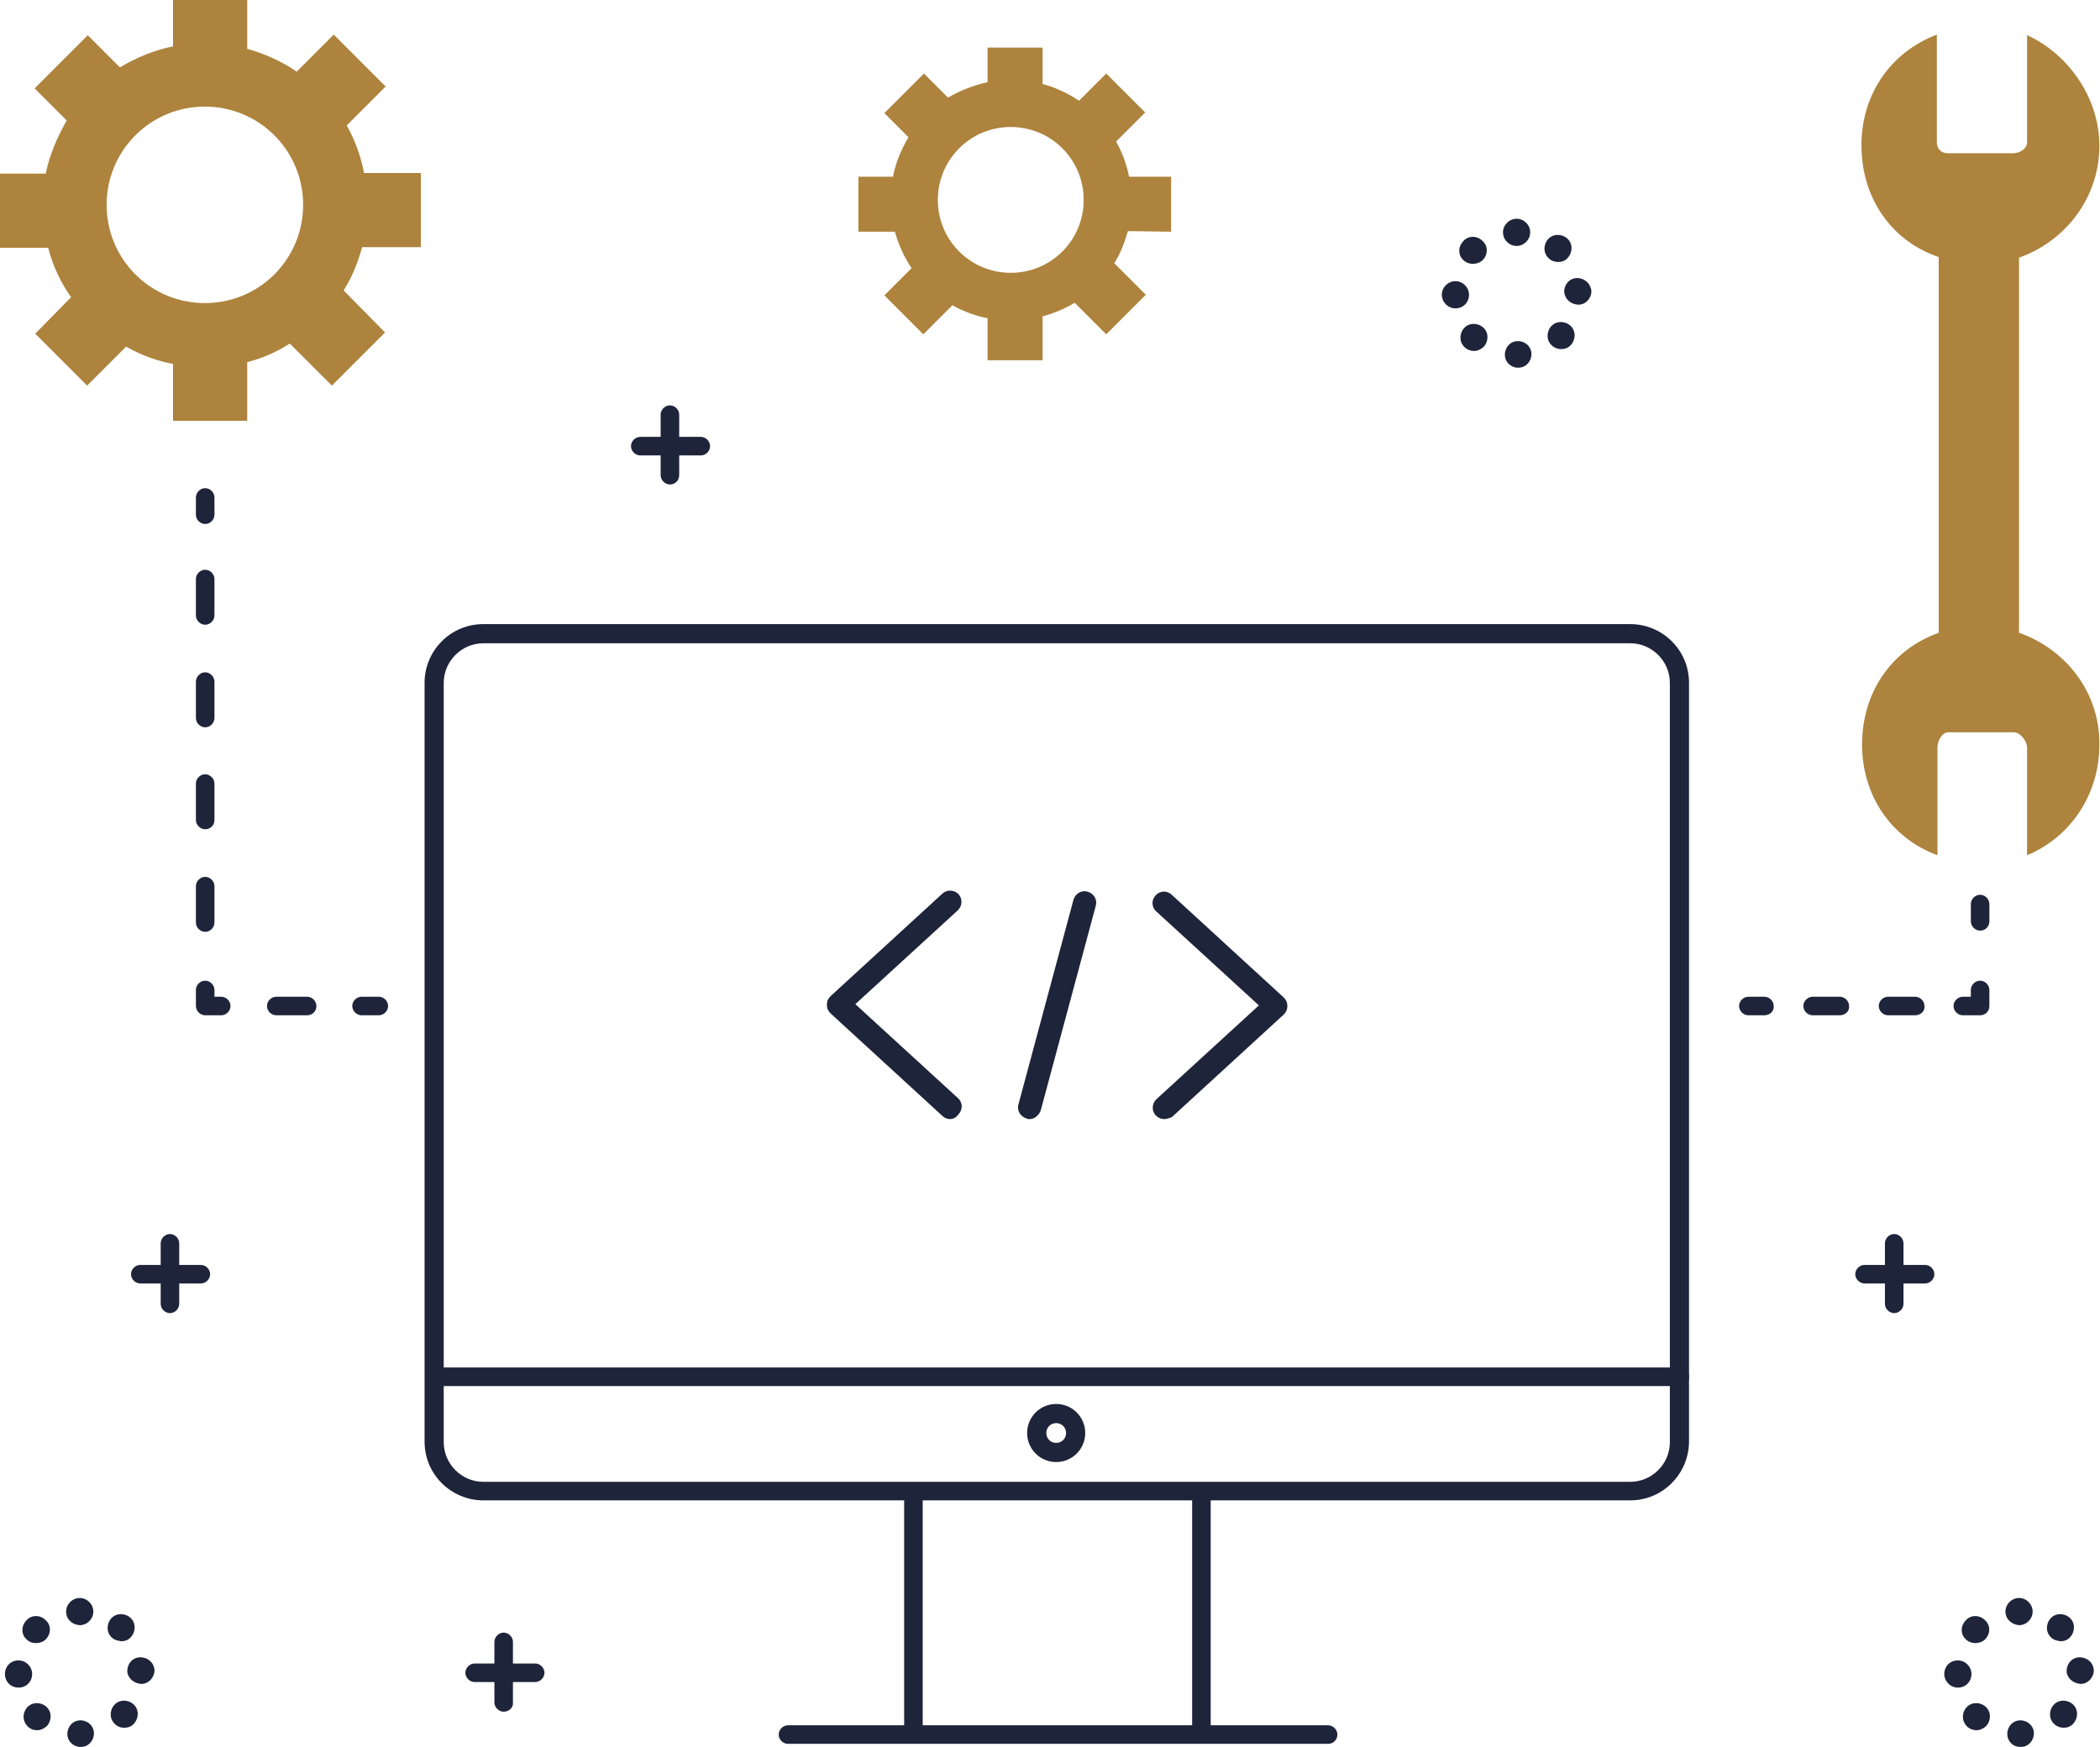 <?xml version="1.0" encoding="utf-8"?>
<!-- Generator: Adobe Illustrator 26.2.1, SVG Export Plug-In . SVG Version: 6.00 Build 0)  -->
<svg version="1.1" id="Layer_1" xmlns="http://www.w3.org/2000/svg" xmlns:xlink="http://www.w3.org/1999/xlink" x="0px" y="0px"
	 viewBox="0 0 339.8 282.7" style="enable-background:new 0 0 339.8 282.7;" xml:space="preserve">
<style type="text/css">
	.st0{fill:#AD833D;}
	.st1{fill:#1E243A;}
</style>
<g>
	<g>
		<path class="st0" d="M326.7,102.4V41.7c7.6-2.7,13-9.8,13-18.1c0-8.1-5.4-15.1-11.7-17.9V23c0,1.1-1.2,1.8-2.3,1.8h-10.5
			c-1.1,0-1.8-0.7-1.8-1.8V5.6c-7.6,2.9-12.2,9.8-12.2,17.9c0,8.3,4.6,15.4,12.5,18.1v60.8c-7.8,2.8-12.4,9.8-12.4,18.1
			c0,8.1,4.6,15.1,12.2,17.9V121c0-1.1,0.7-2.5,1.8-2.5h10.5c1.1,0,2.2,1.4,2.2,2.5v17.4c7-2.9,11.7-9.8,11.7-17.9
			C339.8,112.2,334.4,105.1,326.7,102.4z"/>
	</g>
	<g>
		<line class="st0" x1="313.7" y1="41.6" x2="313.7" y2="36.6"/>
	</g>
	<g>
		<line class="st0" x1="326.7" y1="41.6" x2="326.7" y2="36.6"/>
	</g>
	<g>
		<line class="st0" x1="313.7" y1="107.9" x2="313.7" y2="102.4"/>
	</g>
	<g>
		<line class="st0" x1="326.7" y1="107.9" x2="326.7" y2="102.4"/>
	</g>
</g>
<g>
	<path class="st0" d="M189.5,37.5l0-8.9l-6.8,0c-0.4-2-1.1-3.9-2.1-5.7l4.7-4.7l-6.3-6.3l-4.4,4.4c-1.8-1.2-3.9-2.2-5.9-2.7l0-5.9
		l-8.9,0l0,5.6c-2.2,0.5-4.4,1.3-6.4,2.5l-3.9-3.9l-6.4,6.4l3.9,3.9c-1.1,1.9-2.1,4.1-2.5,6.4l-5.6,0l0,8.9l5.9,0
		c0.6,2.1,1.5,4.1,2.7,5.9l-4.4,4.4l6.3,6.3l4.7-4.7c1.8,1,3.7,1.7,5.7,2.1l0,6.8l8.9,0l0-7.1c1.8-0.5,3.5-1.2,5.2-2.2l5.1,5.1
		l6.4-6.4l-5.1-5.1c1-1.6,1.7-3.4,2.2-5.2L189.5,37.5z M171.9,40.7c-4.6,4.6-12.1,4.6-16.7,0c-4.6-4.6-4.6-12.1,0-16.7
		c4.6-4.6,12.1-4.6,16.7,0C176.5,28.6,176.5,36.1,171.9,40.7z"/>
</g>
<g>
	<path class="st0" d="M68.1,40l0-12l-9.2,0c-0.5-2.7-1.4-5.2-2.8-7.7l6.3-6.3l-8.4-8.4L48,11.6c-2.4-1.7-5.2-2.9-8-3.7l0-7.9l-12,0
		l0,7.5c-3,0.6-5.9,1.8-8.6,3.4l-5.2-5.2l-8.6,8.6l5.2,5.2c-1.5,2.6-2.8,5.6-3.4,8.6l-7.5,0l0,12l7.9,0c0.7,2.8,2,5.6,3.7,8L5.7,54
		l8.4,8.4l6.3-6.3c2.5,1.4,5,2.3,7.6,2.8l0,9.2l12,0l0-9.5c2.4-0.6,4.7-1.6,6.9-3l6.8,6.8l8.6-8.6L55.6,47c1.4-2.2,2.3-4.5,3-7
		L68.1,40z M44.4,44.4c-6.2,6.2-16.3,6.2-22.5,0c-6.2-6.2-6.2-16.3,0-22.5c6.2-6.2,16.3-6.2,22.5,0C50.6,28.1,50.6,38.2,44.4,44.4z"
		/>
</g>
<g>
	<g>
		<g>
			<g>
				<path class="st1" d="M271.8,224.3H70.4c-0.8,0-1.5-0.7-1.5-1.5c0-0.8,0.7-1.5,1.5-1.5h201.4c0.8,0,1.5,0.7,1.5,1.5
					C273.3,223.6,272.7,224.3,271.8,224.3z"/>
			</g>
			<g>
				<path class="st1" d="M147.8,281.4c-0.8,0-1.5-0.7-1.5-1.5v-37.9c0-0.8,0.7-1.5,1.5-1.5c0.8,0,1.5,0.7,1.5,1.5v37.9
					C149.3,280.7,148.6,281.4,147.8,281.4z"/>
			</g>
			<g>
				<path class="st1" d="M194.4,281.4c-0.8,0-1.5-0.7-1.5-1.5v-37.9c0-0.8,0.7-1.5,1.5-1.5c0.8,0,1.5,0.7,1.5,1.5v37.9
					C196,280.7,195.3,281.4,194.4,281.4z"/>
			</g>
			<g>
				<path class="st1" d="M214.9,282.2h-87.4c-0.8,0-1.5-0.7-1.5-1.5s0.7-1.5,1.5-1.5h87.4c0.8,0,1.5,0.7,1.5,1.5
					S215.8,282.2,214.9,282.2z"/>
			</g>
			<g>
				<path class="st1" d="M170.9,236.6c-2.6,0-4.7-2.1-4.7-4.7c0-2.6,2.1-4.7,4.7-4.7c2.6,0,4.7,2.1,4.7,4.7
					C175.6,234.5,173.5,236.6,170.9,236.6z M170.9,230.3c-0.9,0-1.6,0.7-1.6,1.6c0,0.9,0.7,1.6,1.6,1.6c0.9,0,1.6-0.7,1.6-1.6
					C172.5,231,171.8,230.3,170.9,230.3z"/>
			</g>
		</g>
	</g>
	<g>
		<path class="st1" d="M263.8,242.8H78.2c-5.2,0-9.5-4.2-9.5-9.5V110.5c0-5.2,4.2-9.5,9.5-9.5h185.6c5.2,0,9.5,4.2,9.5,9.5v122.9
			C273.2,238.6,269,242.8,263.8,242.8z M78.2,104.1c-3.5,0-6.4,2.9-6.4,6.4v122.9c0,3.5,2.9,6.4,6.4,6.4h185.6
			c3.5,0,6.4-2.9,6.4-6.4V110.5c0-3.5-2.9-6.4-6.4-6.4H78.2z"/>
	</g>
</g>
<g>
	<g>
		<path class="st1" d="M27.5,212.5c-0.8,0-1.5-0.7-1.5-1.5v-9.8c0-0.8,0.7-1.5,1.5-1.5c0.8,0,1.5,0.7,1.5,1.5v9.8
			C29,211.8,28.3,212.5,27.5,212.5z"/>
	</g>
	<g>
		<path class="st1" d="M32.5,207.7h-9.8c-0.8,0-1.5-0.7-1.5-1.5c0-0.8,0.7-1.5,1.5-1.5h9.8c0.8,0,1.5,0.7,1.5,1.5
			C34,207,33.3,207.7,32.5,207.7z"/>
	</g>
</g>
<g>
	<g>
		<path class="st1" d="M108.4,78.4c-0.8,0-1.5-0.7-1.5-1.5v-9.8c0-0.8,0.7-1.5,1.5-1.5c0.8,0,1.5,0.7,1.5,1.5v9.8
			C109.9,77.8,109.2,78.4,108.4,78.4z"/>
	</g>
	<g>
		<path class="st1" d="M113.4,73.7h-9.8c-0.8,0-1.5-0.7-1.5-1.5s0.7-1.5,1.5-1.5h9.8c0.8,0,1.5,0.7,1.5,1.5S114.2,73.7,113.4,73.7z"
			/>
	</g>
</g>
<g>
	<g>
		<path class="st1" d="M306.5,212.5c-0.8,0-1.5-0.7-1.5-1.5v-9.8c0-0.8,0.7-1.5,1.5-1.5s1.5,0.7,1.5,1.5v9.8
			C308,211.8,307.3,212.5,306.5,212.5z"/>
	</g>
	<g>
		<path class="st1" d="M311.5,207.7h-9.8c-0.8,0-1.5-0.7-1.5-1.5c0-0.8,0.7-1.5,1.5-1.5h9.8c0.8,0,1.5,0.7,1.5,1.5
			C313,207,312.3,207.7,311.5,207.7z"/>
	</g>
</g>
<g>
	<g>
		<path class="st1" d="M81.5,277c-0.8,0-1.5-0.7-1.5-1.5v-9.8c0-0.8,0.7-1.5,1.5-1.5c0.8,0,1.5,0.7,1.5,1.5v9.8
			C83.1,276.3,82.4,277,81.5,277z"/>
	</g>
	<g>
		<path class="st1" d="M86.6,272.2h-9.8c-0.8,0-1.5-0.7-1.5-1.5c0-0.8,0.7-1.5,1.5-1.5h9.8c0.8,0,1.5,0.7,1.5,1.5
			C88.1,271.5,87.4,272.2,86.6,272.2z"/>
	</g>
</g>
<g>
	<path class="st1" d="M10.9,280.6c0-1.2,0.9-2.2,2.1-2.2l0,0c1.2,0,2.2,0.9,2.2,2.1l0,0c0,1.2-0.9,2.2-2.1,2.2l0,0c0,0,0,0-0.1,0
		l0,0C11.9,282.7,10.9,281.8,10.9,280.6z M4.5,279.4L4.5,279.4c-0.9-0.9-0.9-2.2-0.1-3.1l0,0c0.8-0.9,2.2-0.9,3.1-0.1l0,0l0,0l0,0
		c0.9,0.8,0.9,2.2,0.1,3.1l0,0c-0.4,0.4-1,0.7-1.6,0.7l0,0C5.4,280,4.9,279.8,4.5,279.4z M18.6,279c-0.9-0.8-0.9-2.2-0.1-3.1l0,0
		c0.8-0.9,2.2-0.9,3.1-0.1l0,0c0.9,0.8,0.9,2.2,0.1,3.1l0,0c-0.4,0.5-1,0.7-1.6,0.7l0,0C19.5,279.6,19,279.4,18.6,279z M0.8,270.9
		c0-1.2,0.9-2.2,2.2-2.2l0,0c1.2,0,2.2,1,2.2,2.2l0,0c0,1.2-0.9,2.2-2.2,2.2l0,0c0,0,0,0,0,0l0,0C1.7,273.1,0.8,272.1,0.8,270.9z
		 M20.6,270.4c0-1.2,0.9-2.2,2.1-2.2l0,0c1.2,0,2.2,0.8,2.3,2.1h0c0,1.1-0.9,2.2-2.1,2.2l0,0c0,0-0.1,0-0.1,0l0,0
		C21.6,272.4,20.6,271.5,20.6,270.4z M4.3,265.3c-0.9-0.8-0.9-2.2,0-3.1l0,0c0.8-0.9,2.2-0.9,3.1,0l0,0c0.9,0.8,0.9,2.2,0,3.1l0,0
		c-0.4,0.4-1,0.6-1.6,0.6l0,0C5.2,265.9,4.7,265.7,4.3,265.3z M18.1,265c-0.9-0.8-0.9-2.2-0.1-3.1l0,0c0.8-0.9,2.2-0.9,3.1-0.1l0,0
		c0.9,0.8,0.9,2.2,0.1,3.1l0,0c-0.4,0.5-1,0.7-1.6,0.7l0,0C19,265.5,18.5,265.4,18.1,265z M10.7,260.8c0-1.2,1-2.2,2.2-2.2l0,0
		c1.2,0,2.2,1,2.2,2.2l0,0c0,1.2-1,2.2-2.2,2.2l0,0C11.6,262.9,10.7,262,10.7,260.8z"/>
</g>
<g>
	<path class="st1" d="M243.5,57.4c0-1.2,0.9-2.2,2.1-2.2l0,0c1.2,0,2.2,0.9,2.2,2.1l0,0c0,1.2-0.9,2.2-2.1,2.2l0,0c0,0,0,0-0.1,0
		l0,0C244.5,59.5,243.5,58.6,243.5,57.4z M237,56.2c-0.9-0.8-0.9-2.2-0.1-3.1l0,0c0.8-0.9,2.2-0.9,3.1-0.1l0,0l0,0l0,0
		c0.9,0.8,0.9,2.2,0.1,3.1l0,0c-0.4,0.4-1,0.7-1.6,0.7l0,0C238,56.8,237.4,56.6,237,56.2z M251.1,55.9c-0.9-0.8-0.9-2.2-0.1-3.1l0,0
		c0.8-0.9,2.2-0.9,3.1-0.1l0,0c0.9,0.8,0.9,2.2,0.1,3.1l0,0c-0.4,0.5-1,0.7-1.6,0.7l0,0C252.1,56.5,251.5,56.3,251.1,55.9z
		 M233.3,47.7c0-1.2,1-2.2,2.2-2.2l0,0c1.2,0,2.2,1,2.2,2.2l0,0c0,1.2-0.9,2.2-2.2,2.2l0,0c0,0,0,0,0,0l0,0
		C234.3,49.9,233.3,48.9,233.3,47.7z M253.1,47.2c0-1.2,0.9-2.2,2.1-2.2l0,0c1.2,0,2.2,0.9,2.3,2.1l0,0c0,1.2-0.9,2.2-2.1,2.2l0,0
		c0,0-0.1,0-0.1,0l0,0C254.1,49.2,253.2,48.4,253.1,47.2z M236.8,42.1c-0.9-0.8-0.9-2.2,0-3.1l0,0c0.8-0.9,2.2-0.9,3.1,0l0,0
		c0.9,0.8,0.9,2.2,0,3.1l0,0c-0.4,0.4-1,0.6-1.6,0.6l0,0C237.8,42.7,237.2,42.5,236.8,42.1z M250.6,41.8L250.6,41.8L250.6,41.8
		c-0.9-0.8-0.9-2.2-0.1-3.1l0,0c0.8-0.9,2.2-0.9,3.1-0.1l0,0c0.9,0.8,0.9,2.2,0.1,3.1l0,0c-0.4,0.5-1,0.7-1.6,0.7l0,0
		C251.6,42.4,251,42.2,250.6,41.8z M243.2,37.6c0-1.2,1-2.2,2.2-2.2l0,0c1.2,0,2.2,1,2.2,2.2l0,0c0,1.2-1,2.2-2.2,2.2l0,0
		C244.2,39.8,243.2,38.8,243.2,37.6z"/>
</g>
<g>
	<path class="st1" d="M324.8,280.6c0-1.2,0.9-2.2,2.1-2.2l0,0c1.2,0,2.2,0.9,2.2,2.1l0,0c0,1.2-0.9,2.2-2.1,2.2l0,0c0,0,0,0-0.1,0
		l0,0C325.7,282.7,324.8,281.8,324.8,280.6z M318.3,279.4L318.3,279.4c-0.9-0.9-0.9-2.2-0.1-3.1l0,0c0.8-0.9,2.2-0.9,3.1-0.1l0,0
		l0,0l0,0c0.9,0.8,0.9,2.2,0.1,3.1l0,0c-0.4,0.4-1,0.7-1.6,0.7l0,0C319.3,280,318.7,279.8,318.3,279.4z M332.4,279
		c-0.9-0.8-0.9-2.2-0.1-3.1l0,0c0.8-0.9,2.2-0.9,3.1-0.1l0,0c0.9,0.8,0.9,2.2,0.1,3.1l0,0c-0.4,0.5-1,0.7-1.6,0.7l0,0
		C333.4,279.6,332.8,279.4,332.4,279z M314.6,270.9c0-1.2,0.9-2.2,2.2-2.2l0,0c1.2,0,2.2,1,2.2,2.2l0,0c0,1.2-0.9,2.2-2.2,2.2l0,0
		c0,0,0,0,0,0l0,0C315.6,273.1,314.6,272.1,314.6,270.9z M334.4,270.4c0-1.2,0.9-2.2,2.1-2.2l0,0c1.2,0,2.2,0.8,2.3,2.1h0
		c0,1.1-0.9,2.2-2.1,2.2l0,0c0,0-0.1,0-0.1,0l0,0C335.4,272.4,334.4,271.5,334.4,270.4z M318.1,265.3c-0.9-0.8-0.9-2.2,0-3.1l0,0
		c0.8-0.9,2.2-0.9,3.1,0l0,0c0.9,0.8,0.9,2.2,0,3.1l0,0c-0.4,0.4-1,0.6-1.6,0.6l0,0C319.1,265.9,318.5,265.7,318.1,265.3z
		 M331.9,265c-0.9-0.8-0.9-2.2-0.1-3.1l0,0c0.8-0.9,2.2-0.9,3.1-0.1l0,0c0.9,0.8,0.9,2.2,0.1,3.1l0,0c-0.4,0.5-1,0.7-1.6,0.7l0,0
		C332.8,265.5,332.3,265.4,331.9,265z M324.5,260.8c0-1.2,1-2.2,2.2-2.2l0,0c1.2,0,2.2,1,2.2,2.2l0,0c0,1.2-1,2.2-2.2,2.2l0,0
		C325.5,262.9,324.5,262,324.5,260.8z"/>
</g>
<g>
	<g>
		<path class="st1" d="M153.7,181.1c-0.4,0-0.9-0.2-1.2-0.5l-18.1-16.6c-0.4-0.4-0.6-0.8-0.6-1.4s0.2-1,0.6-1.4l18.1-16.6
			c0.8-0.7,1.9-0.6,2.6,0.1c0.7,0.8,0.6,1.9-0.1,2.6l-16.6,15.2l16.6,15.2c0.8,0.7,0.8,1.9,0.1,2.6
			C154.7,180.9,154.2,181.1,153.7,181.1z"/>
	</g>
	<g>
		<path class="st1" d="M188.4,181.1c-0.5,0-1-0.2-1.4-0.6c-0.7-0.8-0.6-1.9,0.1-2.6l16.6-15.2l-16.6-15.2c-0.8-0.7-0.8-1.9-0.1-2.6
			c0.7-0.8,1.9-0.8,2.6-0.1l18.1,16.6c0.4,0.4,0.6,0.8,0.6,1.4s-0.2,1-0.6,1.4l-18.1,16.6C189.3,180.9,188.8,181.1,188.4,181.1z"/>
	</g>
	<g>
		<path class="st1" d="M166.6,181.1c-0.2,0-0.3,0-0.5-0.1c-1-0.3-1.6-1.3-1.3-2.3l8.9-33.1c0.3-1,1.3-1.6,2.3-1.3
			c1,0.3,1.6,1.3,1.3,2.3l-8.9,33.1C168.1,180.5,167.4,181.1,166.6,181.1z"/>
	</g>
</g>
<g>
	<g>
		<path class="st1" d="M33.2,84.8c-0.8,0-1.5-0.7-1.5-1.5v-2.8c0-0.8,0.7-1.5,1.5-1.5c0.8,0,1.5,0.7,1.5,1.5v2.8
			C34.7,84.1,34,84.8,33.2,84.8z"/>
	</g>
	<g>
		<path class="st1" d="M33.2,150.8c-0.8,0-1.5-0.7-1.5-1.5v-5.9c0-0.8,0.7-1.5,1.5-1.5c0.8,0,1.5,0.7,1.5,1.5v5.9
			C34.7,150.1,34,150.8,33.2,150.8z M33.2,134.2c-0.8,0-1.5-0.7-1.5-1.5v-5.9c0-0.8,0.7-1.5,1.5-1.5c0.8,0,1.5,0.7,1.5,1.5v5.9
			C34.7,133.6,34,134.2,33.2,134.2z M33.2,117.7c-0.8,0-1.5-0.7-1.5-1.5v-5.9c0-0.8,0.7-1.5,1.5-1.5c0.8,0,1.5,0.7,1.5,1.5v5.9
			C34.7,117,34,117.7,33.2,117.7z M33.2,101.1c-0.8,0-1.5-0.7-1.5-1.5v-5.9c0-0.8,0.7-1.5,1.5-1.5c0.8,0,1.5,0.7,1.5,1.5v5.9
			C34.7,100.4,34,101.1,33.2,101.1z"/>
	</g>
	<g>
		<path class="st1" d="M35.8,164.3h-2.6c-0.8,0-1.5-0.7-1.5-1.5v-2.6c0-0.8,0.7-1.5,1.5-1.5c0.8,0,1.5,0.7,1.5,1.5v1.1h1.1
			c0.8,0,1.5,0.7,1.5,1.5C37.3,163.6,36.6,164.3,35.8,164.3z"/>
	</g>
	<g>
		<path class="st1" d="M49.7,164.3h-5c-0.8,0-1.5-0.7-1.5-1.5c0-0.8,0.7-1.5,1.5-1.5h5c0.8,0,1.5,0.7,1.5,1.5
			C51.2,163.6,50.6,164.3,49.7,164.3z"/>
	</g>
	<g>
		<path class="st1" d="M61.3,164.3h-2.8c-0.8,0-1.5-0.7-1.5-1.5c0-0.8,0.7-1.5,1.5-1.5h2.8c0.8,0,1.5,0.7,1.5,1.5
			C62.8,163.6,62.1,164.3,61.3,164.3z"/>
	</g>
</g>
<g>
	<g>
		<path class="st1" d="M320.4,150.6c-0.8,0-1.5-0.7-1.5-1.5v-2.8c0-0.8,0.7-1.5,1.5-1.5c0.8,0,1.5,0.7,1.5,1.5v2.8
			C321.9,149.9,321.3,150.6,320.4,150.6z"/>
	</g>
	<g>
		<path class="st1" d="M320.4,164.3h-2.8c-0.8,0-1.5-0.7-1.5-1.5c0-0.8,0.7-1.5,1.5-1.5h1.3v-1.1c0-0.8,0.7-1.5,1.5-1.5
			c0.8,0,1.5,0.7,1.5,1.5v2.6C321.9,163.6,321.3,164.3,320.4,164.3z"/>
	</g>
	<g>
		<path class="st1" d="M309.9,164.3h-4.4c-0.8,0-1.5-0.7-1.5-1.5c0-0.8,0.7-1.5,1.5-1.5h4.4c0.8,0,1.5,0.7,1.5,1.5
			C311.5,163.6,310.8,164.3,309.9,164.3z M297.7,164.3h-4.4c-0.8,0-1.5-0.7-1.5-1.5c0-0.8,0.7-1.5,1.5-1.5h4.4
			c0.8,0,1.5,0.7,1.5,1.5C299.3,163.6,298.6,164.3,297.7,164.3z"/>
	</g>
	<g>
		<path class="st1" d="M285.5,164.3h-2.6c-0.8,0-1.5-0.7-1.5-1.5c0-0.8,0.7-1.5,1.5-1.5h2.6c0.8,0,1.5,0.7,1.5,1.5
			C287.1,163.6,286.4,164.3,285.5,164.3z"/>
	</g>
</g>
</svg>
